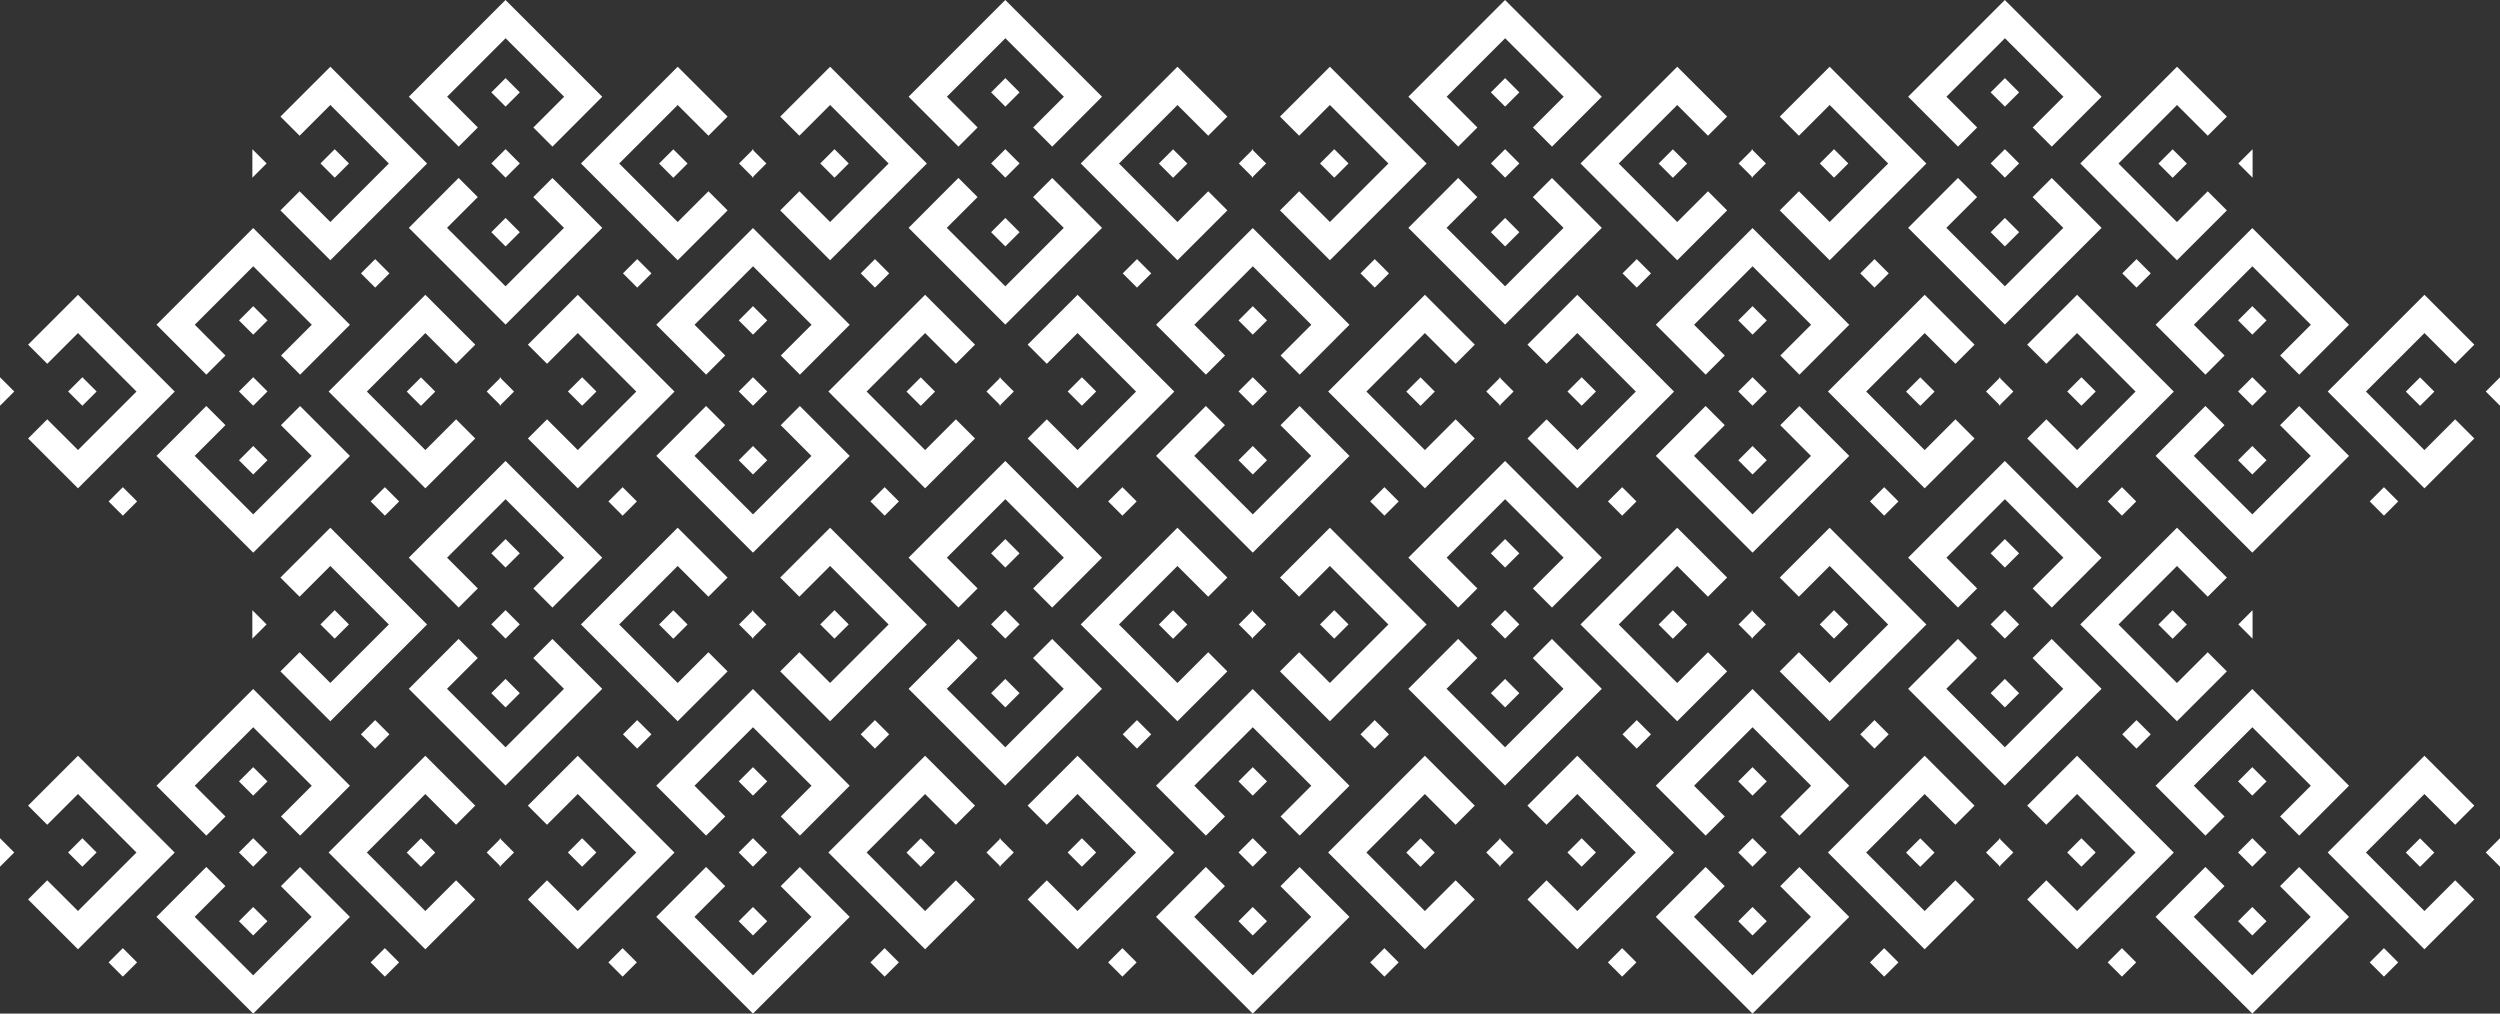 <svg xmlns="http://www.w3.org/2000/svg" width="515.233" height="208.901" viewBox="0 0 515.233 208.901">
  <rect x="0" y="0" width="515.233" height="208.901" fill="#333333" stroke="none"/>
  <path id="Union_1" data-name="Union 1" d="M-988.82-784.034l10.268-10.29,3.944,3.945-6.338,6.338,12.062,12.054,12.047-12.047-6.331-6.338,3.944-3.945,10.275,10.282L-968.884-764.1Zm-103,0,10.267-10.29,3.945,3.945-6.338,6.338,12.061,12.054,12.047-12.047-6.332-6.338,3.945-3.945,10.274,10.282-19.935,19.935Zm-103,0,10.268-10.29,3.944,3.945-6.338,6.338,12.062,12.054,12.047-12.047-6.331-6.338,3.944-3.945,10.275,10.282-19.935,19.935Zm-103,0,10.268-10.29,3.944,3.945-6.338,6.338,12.061,12.054,12.047-12.047-6.331-6.338,3.944-3.945,10.275,10.282-19.936,19.935Zm-103,0,10.267-10.289,3.945,3.944-6.339,6.338,12.062,12.054,12.047-12.047-6.331-6.338,3.945-3.944,10.274,10.282-19.935,19.935Zm456.133,9.377,2.936-2.936,2.935,2.936-2.935,2.935Zm-54,0,2.936-2.936,2.936,2.936-2.936,2.935Zm-49,0,2.935-2.936,2.936,2.936-2.936,2.935Zm-54,0,2.935-2.936,2.936,2.936-2.936,2.935Zm-49,0,2.936-2.936,2.936,2.936-2.936,2.935Zm-54,0,2.936-2.936,2.936,2.936-2.936,2.935Zm-49,0,2.936-2.936,2.935,2.936-2.935,2.935Zm-54,0,2.936-2.936,2.935,2.936-2.935,2.935Zm-49,0,2.935-2.936,2.936,2.936-2.936,2.935Zm-54,0,2.935-2.936,2.936,2.936-2.936,2.935Zm457.342-22.65,19.936-19.935,10.282,10.275-3.944,3.944-6.338-6.331L-945.463-797.3l12.055,12.062,6.338-6.338,3.944,3.944-10.282,10.275Zm-61.933,9.675,3.945-3.944,6.338,6.331L-992.94-797.3l-12.054-12.061-6.338,6.338-3.945-3.944,10.283-10.275,19.935,19.949-19.935,19.936Zm-41.067-9.675,19.935-19.935,10.283,10.275-3.945,3.944-6.338-6.331-12.054,12.054,12.054,12.062,6.338-6.338,3.945,3.944-10.283,10.275Zm-61.933,9.675,3.944-3.944,6.338,6.331,12.055-12.055-12.055-12.061-6.338,6.338-3.944-3.944,10.282-10.275,19.935,19.949-19.935,19.936Zm-41.068-9.675,19.936-19.935,10.281,10.275-3.944,3.944-6.338-6.331-12.055,12.054,12.055,12.062,6.338-6.338,3.944,3.944-10.281,10.275Zm-61.933,9.675,3.945-3.944,6.338,6.331,12.054-12.055-12.054-12.061-6.338,6.338-3.945-3.944,10.282-10.275,19.935,19.949-19.935,19.936Zm-41.067-9.675,19.935-19.935,10.282,10.275-3.945,3.944-6.338-6.331-12.054,12.054,12.054,12.062,6.338-6.338,3.945,3.944-10.282,10.275Zm-61.933,9.675,3.944-3.944,6.338,6.331,12.055-12.055-12.055-12.061-6.338,6.338-3.944-3.944,10.282-10.275,19.936,19.949-19.936,19.936Zm-41.068-9.675,19.936-19.935,10.282,10.275-3.944,3.944-6.338-6.331-12.055,12.054,12.055,12.062,6.338-6.338,3.944,3.944-10.282,10.275Zm-61.933,9.675,3.945-3.944,6.338,6.331,12.054-12.055-12.054-12.061-6.338,6.338-3.945-3.944,10.282-10.275,19.935,19.949-19.935,19.936Zm455.459,4.49,2.935-2.936,2.936,2.936-2.936,2.936Zm-103,0,2.936-2.936,2.935,2.936-2.935,2.936Zm-103,0,2.935-2.936,2.936,2.936-2.936,2.936Zm-103,0,2.936-2.936,2.935,2.936-2.935,2.936Zm-103,0,2.935-2.936,2.936,2.936-2.936,2.936Zm446.574-14.146,2.936-2.936,2.936,2.936-2.936,2.936Zm-103,0,2.936-2.936,2.935,2.936-2.935,2.936Zm-103,0,2.935-2.936,2.936,2.936-2.936,2.936Zm-103,0,2.936-2.936,2.935,2.936-2.935,2.936Zm-103,0,2.935-2.936,2.936,2.936-2.936,2.936Zm428.476-.023,2.936-2.936v5.871Zm-86.262,0,2.935-2.936,2.936,2.936-2.936,2.935Zm-13.918,2.819-.116.116v-.232l-2.7-2.7,2.7-2.7v-.232l.116.116.116-.116v.232l2.7,2.7-2.7,2.7v.232Zm-89.082-2.819,2.936-2.936,2.935,2.936-2.935,2.935Zm-13.918,2.818-.117.117v-.233l-2.7-2.7,2.7-2.7v-.233l.117.117.117-.117v.233l2.7,2.7-2.7,2.7v.233Zm-89.082-2.818,2.935-2.936,2.936,2.936-2.936,2.935Zm-13.918,2.818-.117.117v-.233l-2.7-2.7,2.7-2.7v-.233l.117.117.117-.117v.233l2.7,2.7-2.7,2.7v.233Zm-89.082-2.818,2.936-2.936,2.935,2.936-2.935,2.935Zm-13.918,2.819-.116.116v-.232l-2.7-2.7,2.7-2.7v-.232l.116.116.116-.116v.232l2.7,2.7-2.7,2.7v.232Zm-89.082-2.819,2.935-2.936,2.936,2.936-2.936,2.935Zm-14.035,0v-2.936l2.936,2.936-2.936,2.935Zm461.246-.01,2.936-2.935,2.935,2.935-2.935,2.936Zm-103,0,2.935-2.935,2.936,2.935-2.936,2.936Zm-103,0,2.936-2.935,2.936,2.935-2.936,2.936Zm-103,0,2.935-2.935,2.936,2.935-2.936,2.936Zm-103,0,2.936-2.935,2.936,2.935-2.936,2.936Zm420.665-7.406,6.338-6.338-12.062-12.054-12.054,12.054,6.331,6.338-3.944,3.944-10.275-10.282L-968.884-831l19.935,19.935-10.261,10.282Zm-103,0,6.338-6.338-12.061-12.054-12.054,12.054,6.331,6.338-3.945,3.944-10.274-10.282L-1071.885-831l19.935,19.935-10.26,10.282Zm-103,0,6.338-6.338-12.061-12.054-12.055,12.054,6.331,6.338-3.944,3.944-10.275-10.282L-1174.884-831l19.935,19.935-10.261,10.282Zm-103,0,6.337-6.338-12.061-12.054-12.054,12.054,6.331,6.338-3.945,3.944-10.274-10.282L-1277.885-831l19.936,19.935-10.261,10.282Zm-103,0,6.338-6.338-12.061-12.054-12.055,12.054,6.331,6.338-3.944,3.944-10.274-10.282L-1380.884-831l19.935,19.935-10.261,10.282Zm403.336-7.234,2.936-2.936,2.935,2.936-2.935,2.936Zm-103,0,2.935-2.936,2.936,2.936-2.936,2.936Zm-103,0,2.936-2.936,2.935,2.936-2.935,2.936Zm-103,0,2.935-2.936,2.936,2.936-2.936,2.936Zm-103,0,2.936-2.936,2.936,2.936-2.936,2.936Zm344-19.074,10.267-10.289,3.945,3.944-6.338,6.339,12.061,12.054,12.047-12.047-6.331-6.338,3.945-3.944,10.274,10.282-19.935,19.936Zm-103,0,10.268-10.289,3.944,3.944-6.338,6.339,12.061,12.054,12.047-12.047-6.331-6.338,3.944-3.944,10.275,10.282-19.936,19.936Zm-103,0,10.267-10.289,3.945,3.944-6.338,6.339,12.061,12.054,12.047-12.047-6.331-6.338,3.945-3.944,10.274,10.282-19.935,19.936Zm-103,0,10.268-10.289,3.944,3.944-6.338,6.339,12.062,12.054,12.047-12.047-6.331-6.338,3.944-3.944,10.275,10.282-19.935,19.936Zm353.134,9.377,2.935-2.935,2.936,2.935-2.936,2.936Zm-54,0,2.935-2.935,2.936,2.935-2.936,2.936Zm-49,0,2.936-2.935,2.935,2.935-2.935,2.936Zm-54,0,2.936-2.935,2.935,2.935-2.935,2.936Zm-49,0,2.935-2.935,2.936,2.935-2.936,2.936Zm-54,0,2.935-2.935,2.936,2.935-2.936,2.936Zm-49,0,2.936-2.935,2.936,2.935-2.936,2.936Zm-54,0,2.936-2.935,2.936,2.935-2.936,2.936Zm354.344-22.649,19.935-19.935,10.282,10.274-3.944,3.945-6.338-6.331L-996.462-844.3l12.054,12.061,6.338-6.338,3.944,3.945-10.282,10.274Zm-61.933,9.675,3.944-3.945,6.338,6.331,12.054-12.054-12.054-12.061-6.338,6.338-3.944-3.945,10.281-10.274,19.935,19.949-19.935,19.935Zm-41.068-9.675,19.935-19.935,10.282,10.274-3.944,3.945-6.339-6.331-12.054,12.054,12.054,12.061,6.339-6.338,3.944,3.945-10.282,10.274Zm-61.933,9.675,3.945-3.945,6.337,6.331,12.055-12.054-12.055-12.061-6.337,6.338-3.945-3.945,10.282-10.274,19.936,19.949-19.936,19.935Zm-41.067-9.675,19.935-19.935,10.282,10.274-3.944,3.945-6.338-6.331-12.054,12.054,12.054,12.061,6.338-6.338,3.944,3.945-10.282,10.274Zm-61.933,9.675,3.944-3.945,6.338,6.331,12.054-12.054-12.054-12.061-6.338,6.338-3.944-3.945,10.282-10.274,19.935,19.949-19.935,19.935Zm-41.068-9.675,19.936-19.935,10.282,10.274-3.944,3.945-6.338-6.331-12.055,12.054,12.055,12.061,6.338-6.338,3.944,3.945-10.282,10.274Zm-61.933,9.675,3.945-3.945,6.338,6.331,12.054-12.054-12.054-12.061-6.338,6.338-3.945-3.945,10.282-10.274,19.935,19.949-19.935,19.935Zm352.459,4.49,2.935-2.936,2.936,2.936-2.936,2.935Zm-103,0,2.936-2.936,2.936,2.936-2.936,2.935Zm-103,0,2.936-2.936,2.935,2.936-2.935,2.935Zm-103,0,2.935-2.936,2.936,2.936-2.936,2.935Zm343.574-14.146,2.935-2.936,2.936,2.936-2.936,2.935Zm-103,0,2.936-2.936,2.936,2.936-2.936,2.935Zm-103,0,2.935-2.936,2.936,2.936-2.936,2.935Zm-103,0,2.936-2.936,2.936,2.936-2.936,2.935Zm325.477-.023,2.935-2.935v5.871Zm-86.263,0,2.935-2.936,2.936,2.936-2.936,2.935Zm-13.918,2.818-.117.117v-.233l-2.7-2.7,2.7-2.7v-.233l.117.117.116-.117v.233l2.7,2.7-2.7,2.7v.233Zm-89.083-2.818,2.936-2.936,2.936,2.936-2.936,2.935Zm-13.918,2.819-.116.116v-.232l-2.7-2.7,2.7-2.7v-.232l.116.116.116-.116v.232l2.7,2.7-2.7,2.7v.232Zm-89.082-2.819,2.936-2.936,2.935,2.936-2.935,2.935Zm-13.918,2.818-.117.117v-.233l-2.7-2.7,2.7-2.7v-.233l.117.117.116-.117v.233l2.7,2.7-2.7,2.7v.233Zm-89.082-2.819,2.935-2.935,2.936,2.935-2.936,2.936Zm-14.035,0v-2.935l2.935,2.935-2.935,2.936Zm358.247-.009,2.935-2.936,2.936,2.936-2.936,2.936Zm-103,0,2.936-2.936,2.935,2.936-2.935,2.936Zm-103,0,2.935-2.936,2.936,2.936-2.936,2.936Zm-103,0,2.936-2.936,2.935,2.936-2.935,2.936Zm317.664-7.406,6.338-6.338-12.061-12.055-12.055,12.055,6.331,6.338-3.945,3.944-10.274-10.282L-1019.885-878l19.935,19.936-10.26,10.282Zm-103,0,6.338-6.338-12.062-12.055-12.054,12.055,6.331,6.338-3.944,3.944-10.275-10.282L-1122.885-878l19.936,19.936-10.261,10.282Zm-103,0,6.338-6.338-12.061-12.055-12.054,12.055,6.331,6.338-3.945,3.944-10.274-10.282L-1225.885-878l19.935,19.936-10.26,10.282Zm-103,0,6.338-6.338-12.061-12.055-12.055,12.055,6.331,6.338-3.944,3.944-10.275-10.282L-1328.884-878l19.935,19.936-10.261,10.282Zm300.335-7.234,2.936-2.936,2.936,2.936-2.936,2.935Zm-103,0,2.936-2.936,2.935,2.936-2.935,2.935Zm-103,0,2.935-2.936,2.936,2.936-2.936,2.935Zm-103,0,2.936-2.936,2.935,2.936-2.935,2.935Zm-69-20.074,10.267-10.289,3.945,3.944-6.339,6.338,12.062,12.055,12.047-12.047-6.331-6.338,3.945-3.944,10.274,10.282-19.935,19.936Zm412,0,10.268-10.289,3.944,3.944-6.338,6.338,12.062,12.055,12.047-12.047-6.331-6.338,3.944-3.944,10.275,10.282L-968.884-859.1Zm-103,0,10.267-10.289,3.945,3.944-6.338,6.338,12.061,12.055,12.047-12.047-6.332-6.338,3.945-3.944,10.274,10.282-19.935,19.935Zm-103,0,10.268-10.289,3.944,3.944-6.338,6.338,12.062,12.055,12.047-12.047-6.331-6.338,3.944-3.944,10.275,10.282-19.935,19.935Zm-103,0,10.268-10.289,3.944,3.944-6.338,6.338,12.061,12.055,12.047-12.047-6.331-6.338,3.944-3.944,10.275,10.282-19.936,19.935Zm353.133,9.377,2.936-2.936,2.935,2.936-2.935,2.936Zm-54,0,2.936-2.936,2.936,2.936-2.936,2.936Zm-49,0,2.935-2.936,2.936,2.936-2.936,2.936Zm-54,0,2.935-2.936,2.936,2.936-2.936,2.936Zm-49,0,2.936-2.936,2.936,2.936-2.936,2.936Zm-54,0,2.936-2.936,2.936,2.936-2.936,2.936Zm-49,0,2.936-2.936,2.935,2.936-2.935,2.936Zm-54,0,2.936-2.936,2.935,2.936-2.935,2.936Zm-49,0,2.935-2.935,2.936,2.935-2.936,2.936Zm-54,0,2.935-2.935,2.936,2.935-2.936,2.936Zm457.342-22.649,19.936-19.935,10.282,10.274-3.944,3.945-6.338-6.332L-945.463-892.3l12.055,12.061,6.338-6.338,3.944,3.945-10.282,10.274Zm-61.933,9.674,3.945-3.944,6.338,6.331L-992.94-892.3l-12.054-12.062-6.338,6.338-3.945-3.944,10.283-10.274,19.935,19.949-19.935,19.935Zm-41.067-9.674,19.935-19.935,10.283,10.274-3.945,3.945-6.338-6.332-12.054,12.055,12.054,12.061,6.338-6.338,3.945,3.945-10.283,10.274Zm-61.933,9.674,3.944-3.944,6.338,6.331,12.055-12.054-12.055-12.062-6.338,6.338-3.944-3.944,10.282-10.274,19.935,19.949-19.935,19.935Zm-41.068-9.674,19.936-19.935,10.281,10.274-3.944,3.945-6.338-6.332-12.055,12.055,12.055,12.061,6.338-6.338,3.944,3.945-10.281,10.274Zm-61.933,9.674,3.945-3.944,6.338,6.331,12.054-12.054-12.054-12.062-6.338,6.338-3.945-3.944,10.282-10.274,19.935,19.949-19.935,19.935Zm-41.067-9.674,19.935-19.935,10.282,10.274-3.945,3.945-6.338-6.332-12.054,12.055,12.054,12.061,6.338-6.338,3.945,3.945-10.282,10.274Zm-61.933,9.674,3.944-3.944,6.338,6.331,12.055-12.054-12.055-12.062-6.338,6.338-3.944-3.944,10.282-10.274,19.936,19.949-19.936,19.935Zm-41.068-9.674,19.936-19.935,10.282,10.274-3.944,3.945-6.338-6.332-12.055,12.055,12.055,12.061,6.338-6.338,3.944,3.945-10.282,10.274Zm-61.933,9.674,3.945-3.944,6.338,6.331,12.054-12.054-12.054-12.062-6.338,6.338-3.945-3.944,10.282-10.274,19.935,19.949-19.935,19.935Zm455.459,4.49,2.935-2.935,2.936,2.935-2.936,2.936Zm-103,0,2.936-2.935,2.935,2.935-2.935,2.936Zm-103,0,2.935-2.935,2.936,2.935-2.936,2.936Zm-103,0,2.936-2.935,2.935,2.935-2.935,2.936Zm-103,0,2.935-2.936,2.936,2.936-2.936,2.935Zm446.574-14.147,2.936-2.935,2.936,2.935-2.936,2.936Zm-103,0,2.936-2.935,2.935,2.935-2.935,2.936Zm-103,0,2.935-2.935,2.936,2.935-2.936,2.936Zm-103,0,2.936-2.935,2.935,2.935-2.935,2.936Zm-103,0,2.935-2.935,2.936,2.935-2.936,2.936Zm428.476-.023,2.936-2.936v5.872Zm-86.262,0,2.935-2.935,2.936,2.935-2.936,2.936Zm-13.918,2.82-.116.116v-.232l-2.7-2.7,2.7-2.7v-.232l.116.116.116-.116v.232l2.7,2.7-2.7,2.7v.232Zm-89.082-2.82,2.936-2.935,2.935,2.935-2.935,2.936Zm-13.918,2.819-.117.117v-.233l-2.7-2.7,2.7-2.7v-.233l.117.117.117-.117v.233l2.7,2.7-2.7,2.7v.233Zm-89.082-2.819,2.935-2.935,2.936,2.935-2.936,2.936Zm-13.918,2.819-.117.117v-.233l-2.7-2.7,2.7-2.7v-.233l.117.117.117-.117v.233l2.7,2.7-2.7,2.7v.233Zm-89.082-2.819,2.936-2.935,2.935,2.935-2.935,2.936Zm-13.918,2.82-.116.116v-.232l-2.7-2.7,2.7-2.7v-.232l.116.116.116-.116v.232l2.7,2.7-2.7,2.7v.232Zm-89.082-2.82,2.935-2.936,2.936,2.936-2.936,2.936Zm-14.035,0v-2.936l2.936,2.936-2.936,2.936Zm461.246-.009,2.936-2.936,2.935,2.936-2.935,2.935Zm-103,0,2.935-2.936,2.936,2.936-2.936,2.935Zm-103,0,2.936-2.936,2.936,2.936-2.936,2.935Zm-103,0,2.935-2.936,2.936,2.936-2.936,2.935Zm-103,0,2.936-2.936,2.936,2.936-2.936,2.935Zm420.665-7.407,6.338-6.338-12.062-12.054-12.054,12.054,6.331,6.338-3.944,3.945-10.275-10.283L-968.884-926l19.935,19.935-10.261,10.283Zm-103,0,6.338-6.338-12.061-12.054-12.054,12.054,6.331,6.338-3.945,3.945-10.274-10.283L-1071.885-926l19.935,19.935-10.26,10.283Zm-103,0,6.338-6.338-12.061-12.054-12.055,12.054,6.331,6.338-3.944,3.945-10.275-10.283L-1174.884-926l19.935,19.935-10.261,10.283Zm-103,0,6.337-6.338-12.061-12.054-12.054,12.054,6.331,6.338-3.945,3.945-10.274-10.283L-1277.885-926l19.936,19.935-10.261,10.283Zm-103,0,6.338-6.338-12.061-12.054-12.055,12.054,6.331,6.338-3.944,3.945-10.274-10.283L-1380.884-926l19.935,19.935-10.261,10.283Zm403.336-7.233,2.936-2.936,2.935,2.936-2.935,2.935Zm-103,0,2.935-2.936,2.936,2.936-2.936,2.935Zm-103,0,2.936-2.936,2.935,2.936-2.935,2.935Zm-103,0,2.935-2.936,2.936,2.936-2.936,2.935Zm-103,0,2.936-2.936,2.936,2.936-2.936,2.935Zm344-19.074,10.267-10.289,3.945,3.944-6.338,6.338,12.061,12.055,12.047-12.047-6.331-6.338,3.945-3.944,10.274,10.282-19.935,19.935Zm-103,0,10.268-10.289,3.944,3.944-6.338,6.338,12.061,12.055,12.047-12.047-6.331-6.338,3.944-3.944,10.275,10.282-19.936,19.935Zm-103,0,10.267-10.289,3.945,3.944-6.338,6.338,12.061,12.055,12.047-12.047-6.331-6.338,3.945-3.944,10.274,10.282-19.935,19.935Zm-103,0,10.268-10.289,3.944,3.944-6.338,6.338,12.062,12.055,12.047-12.047-6.331-6.338,3.944-3.944,10.275,10.282-19.935,19.935Zm353.134,9.377,2.935-2.936,2.936,2.936-2.936,2.935Zm-54,0,2.935-2.936,2.936,2.936-2.936,2.935Zm-49,0,2.936-2.936,2.935,2.936-2.935,2.935Zm-54,0,2.936-2.936,2.935,2.936-2.935,2.935Zm-49,0,2.935-2.936,2.936,2.936-2.936,2.935Zm-54,0,2.935-2.936,2.936,2.936-2.936,2.935Zm-49,0,2.936-2.936,2.936,2.936-2.936,2.935Zm-54,0,2.936-2.936,2.936,2.936-2.936,2.935Zm354.344-22.649,19.935-19.936,10.282,10.275-3.944,3.944-6.338-6.331L-996.462-939.3l12.054,12.061,6.338-6.338,3.944,3.944-10.282,10.275Zm-61.933,9.674,3.944-3.944,6.338,6.331,12.054-12.054-12.054-12.062-6.338,6.338-3.944-3.944,10.281-10.275,19.935,19.95-19.935,19.935Zm-41.068-9.674,19.935-19.936,10.282,10.275-3.944,3.944-6.339-6.331-12.054,12.055,12.054,12.061,6.339-6.338,3.944,3.944-10.282,10.275Zm-61.933,9.674,3.945-3.944,6.337,6.331,12.055-12.054-12.055-12.062-6.337,6.338-3.945-3.944,10.282-10.275,19.936,19.95-19.936,19.935Zm-41.067-9.674,19.935-19.936,10.282,10.275-3.944,3.944-6.338-6.331-12.054,12.055,12.054,12.061,6.338-6.338,3.944,3.944-10.282,10.275Zm-61.933,9.674,3.944-3.944,6.338,6.331,12.054-12.054-12.054-12.062-6.338,6.338-3.944-3.944,10.282-10.275,19.935,19.95-19.935,19.935Zm-41.068-9.674,19.936-19.936,10.282,10.275-3.944,3.944-6.338-6.331-12.055,12.055,12.055,12.061,6.338-6.338,3.944,3.944-10.282,10.275Zm-61.933,9.674,3.945-3.944,6.338,6.331,12.054-12.054-12.054-12.062-6.338,6.338-3.945-3.944,10.282-10.275,19.935,19.95-19.935,19.935Zm352.459,4.49,2.935-2.935,2.936,2.935-2.936,2.936Zm-103,0,2.936-2.935,2.936,2.935-2.936,2.936Zm-103,0,2.936-2.935,2.935,2.935-2.935,2.936Zm-103,0,2.935-2.935,2.936,2.935-2.936,2.936Zm343.574-14.146,2.935-2.935,2.936,2.935-2.936,2.936Zm-103,0,2.936-2.935,2.936,2.935-2.936,2.936Zm-103,0,2.935-2.935,2.936,2.935-2.936,2.936Zm-103,0,2.936-2.935,2.936,2.935-2.936,2.936Zm239.214-.022,2.935-2.936,2.936,2.936-2.936,2.936Zm-103,0,2.936-2.936,2.936,2.936-2.936,2.936Zm-103,0,2.936-2.936,2.935,2.936-2.935,2.936Zm292.263,0,2.935-2.936v5.871Zm-100.181,2.818-.117.117v-.233l-2.7-2.7,2.7-2.7v-.233l.117.117.116-.117v.233l2.7,2.7-2.7,2.7v.233Zm-103,0-.116.116v-.232l-2.7-2.7,2.7-2.7v-.232l.116.116.116-.116v.232l2.7,2.7-2.7,2.7v.232Zm-103,0-.117.117v-.233l-2.7-2.7,2.7-2.7v-.233l.117.117.116-.117v.233l2.7,2.7-2.7,2.7v.233Zm-89.082-2.818,2.935-2.936,2.936,2.936-2.936,2.935Zm-14.035,0v-2.936l2.935,2.936-2.935,2.935Zm358.247-.01,2.935-2.935,2.936,2.935-2.936,2.936Zm-103,0,2.936-2.935,2.935,2.935-2.935,2.936Zm-103,0,2.935-2.935,2.936,2.935-2.936,2.936Zm-103,0,2.936-2.935,2.935,2.935-2.935,2.936Zm317.664-7.406,6.338-6.338-12.061-12.054-12.055,12.054,6.331,6.338-3.945,3.945-10.274-10.283L-1019.885-973l19.935,19.935-10.26,10.283Zm-103,0,6.338-6.338-12.062-12.054-12.054,12.054,6.331,6.338-3.944,3.945-10.275-10.283L-1122.885-973l19.936,19.935-10.261,10.283Zm-103,0,6.338-6.338-12.061-12.054-12.054,12.054,6.331,6.338-3.945,3.945-10.274-10.283L-1225.885-973l19.935,19.935-10.26,10.283Zm-103,0,6.338-6.338-12.061-12.054-12.055,12.054,6.331,6.338-3.944,3.945-10.275-10.283L-1328.884-973l19.935,19.935-10.261,10.283Zm300.335-7.234,2.936-2.935,2.936,2.935-2.936,2.936Zm-103,0,2.936-2.935,2.935,2.935-2.935,2.936Zm-103,0,2.935-2.935,2.936,2.935-2.936,2.936Zm-103,0,2.936-2.935,2.935,2.935-2.935,2.936Z" transform="translate(1433.065 973)" fill="#fff"/>
</svg>
